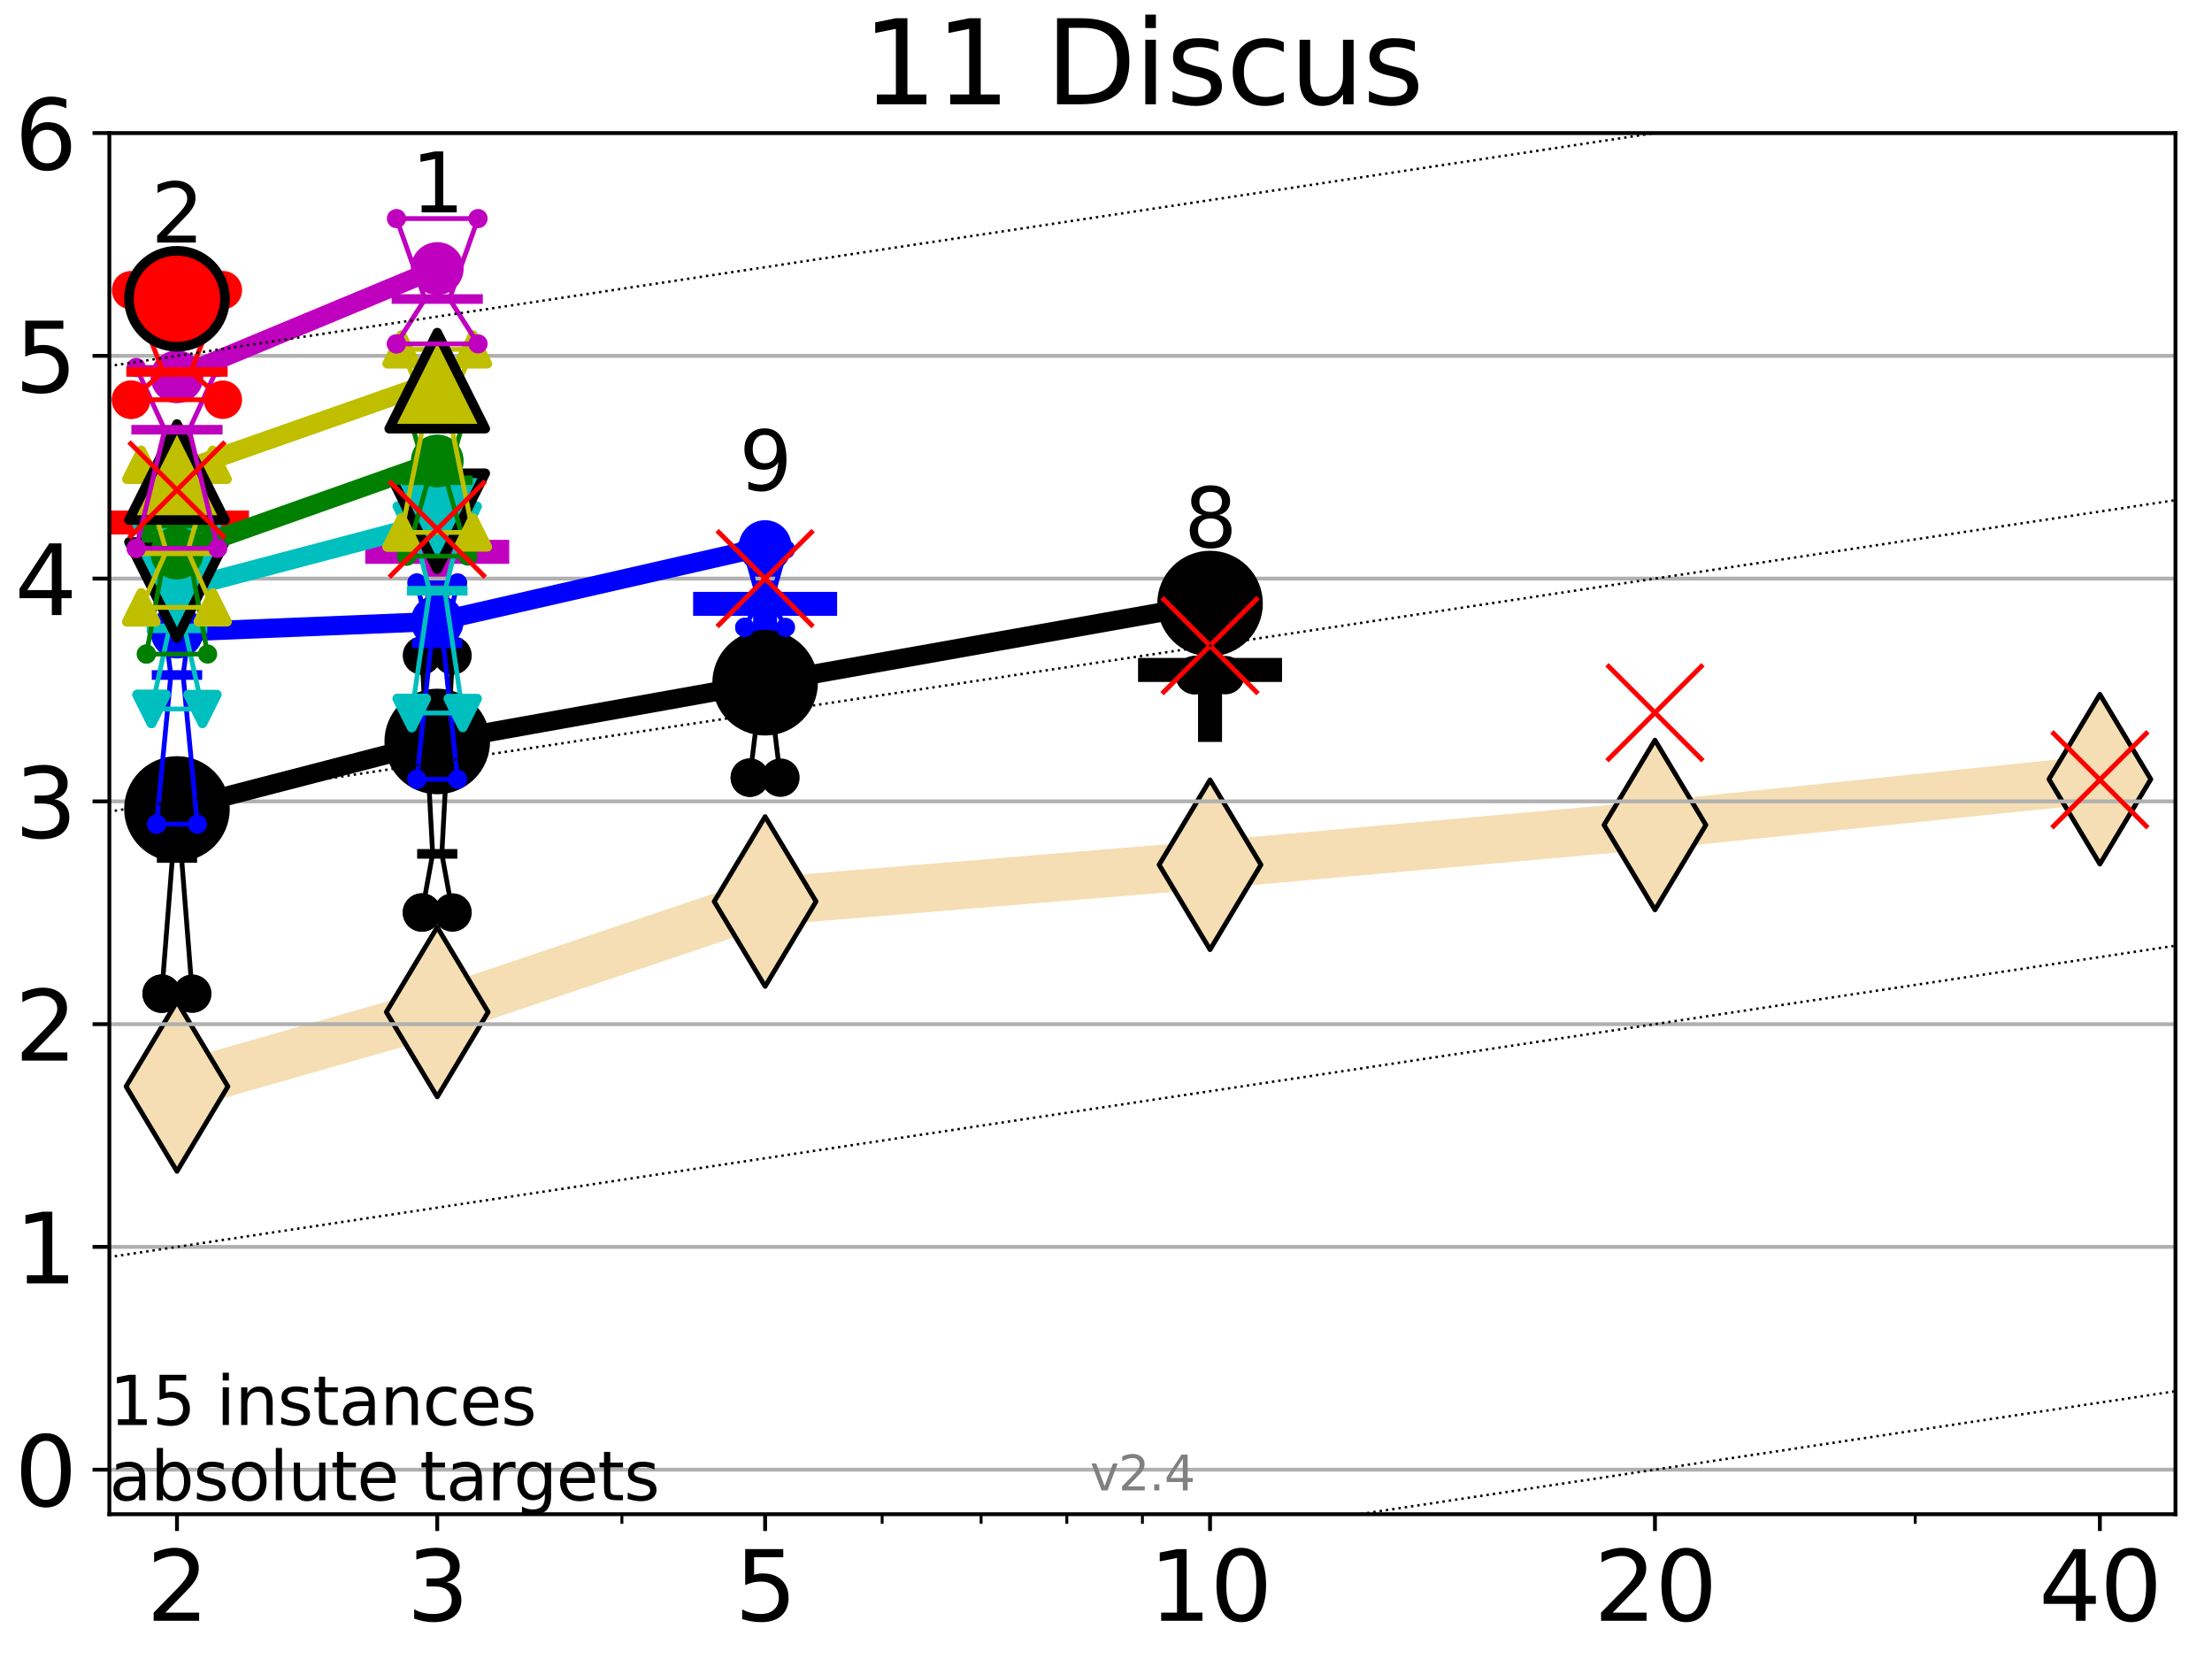 <?xml version="1.0" encoding="utf-8" standalone="no"?>
<!DOCTYPE svg PUBLIC "-//W3C//DTD SVG 1.1//EN"
  "http://www.w3.org/Graphics/SVG/1.1/DTD/svg11.dtd">
<svg height="345.6pt" version="1.1" viewBox="0 0 460.8 345.6" width="460.8pt" xmlns="http://www.w3.org/2000/svg" xmlns:xlink="http://www.w3.org/1999/xlink">
 <defs>
  <style type="text/css">*{stroke-linecap:butt;stroke-linejoin:round;}</style>
 </defs>
 <g id="figure_1">
  <g id="patch_1">
   <path d="M 0 345.6 
L 460.8 345.6 
L 460.8 0 
L 0 0 
z
" style="fill:#ffffff;"/>
  </g>
  <g id="axes_1">
   <g id="patch_2">
    <path d="M 22.78 315.44 
L 453.192 315.44 
L 453.192 27.72 
L 22.78 27.72 
z
" style="fill:#ffffff;"/>
   </g>
   <g id="line2d_1">
    <path clip-path="url(#pf32378814b)" d="M 36.868 226.332 
L 91.085 210.823 
L 159.39 187.8 
L 252.074 180.146 
L 344.758 171.862 
L 437.443 162.328 
" style="fill:none;stroke:#f5deb3;stroke-linecap:square;stroke-width:10;"/>
    <defs>
     <path d="M 0 17.678 
L 10.607 0 
L 0 -17.678 
L -10.607 0 
z
" id="mfaac4d85c9" style="stroke:#000000;stroke-linejoin:miter;"/>
    </defs>
    <g clip-path="url(#pf32378814b)">
     <use style="fill:#f5deb3;stroke:#000000;stroke-linejoin:miter;" x="36.868" xlink:href="#mfaac4d85c9" y="226.332"/>
     <use style="fill:#f5deb3;stroke:#000000;stroke-linejoin:miter;" x="91.085" xlink:href="#mfaac4d85c9" y="210.823"/>
     <use style="fill:#f5deb3;stroke:#000000;stroke-linejoin:miter;" x="159.39" xlink:href="#mfaac4d85c9" y="187.8"/>
     <use style="fill:#f5deb3;stroke:#000000;stroke-linejoin:miter;" x="252.074" xlink:href="#mfaac4d85c9" y="180.146"/>
     <use style="fill:#f5deb3;stroke:#000000;stroke-linejoin:miter;" x="344.758" xlink:href="#mfaac4d85c9" y="171.862"/>
     <use style="fill:#f5deb3;stroke:#000000;stroke-linejoin:miter;" x="437.443" xlink:href="#mfaac4d85c9" y="162.328"/>
    </g>
   </g>
   <g id="line2d_2">
    <defs>
     <path d="M -15 0 
L 15 0 
M 0 15 
L 0 -15 
" id="m7aecf47768" style="stroke:#000000;stroke-width:5;"/>
    </defs>
    <g clip-path="url(#pf32378814b)">
     <use style="stroke:#000000;stroke-width:5;" x="252.074" xlink:href="#m7aecf47768" y="139.557"/>
    </g>
   </g>
   <g id="line2d_3">
    <defs>
     <path d="M -15 0 
L 15 0 
M 0 15 
L 0 -15 
" id="mc9e939faef" style="stroke:#bf00bf;stroke-width:5;"/>
    </defs>
    <g clip-path="url(#pf32378814b)">
     <use style="fill:#bf00bf;stroke:#bf00bf;stroke-width:5;" x="91.085" xlink:href="#mc9e939faef" y="114.958"/>
    </g>
   </g>
   <g id="line2d_4">
    <defs>
     <path d="M -15 0 
L 15 0 
M 0 15 
L 0 -15 
" id="m144f1696ce" style="stroke:#0000ff;stroke-width:5;"/>
    </defs>
    <g clip-path="url(#pf32378814b)">
     <use style="fill:#0000ff;stroke:#0000ff;stroke-width:5;" x="159.39" xlink:href="#m144f1696ce" y="125.793"/>
    </g>
   </g>
   <g id="line2d_5">
    <defs>
     <path d="M -15 0 
L 15 0 
M 0 15 
L 0 -15 
" id="md8c8ea46ef" style="stroke:#ff0000;stroke-width:5;"/>
    </defs>
    <g clip-path="url(#pf32378814b)">
     <use style="fill:#ff0000;stroke:#ff0000;stroke-width:5;" x="36.868" xlink:href="#md8c8ea46ef" y="108.856"/>
    </g>
   </g>
   <g id="matplotlib.axis_1">
    <g id="xtick_1">
     <g id="line2d_6">
      <defs>
       <path d="M 0 0 
L 0 3.5 
" id="mcc717ed5ca" style="stroke:#000000;stroke-width:0.8;"/>
      </defs>
      <g>
       <use style="stroke:#000000;stroke-width:0.8;" x="36.868" xlink:href="#mcc717ed5ca" y="315.44"/>
      </g>
     </g>
     <g id="text_1">
      <!-- 2 -->
      <g transform="translate(30.506 337.637)scale(0.2 -0.2)">
       <defs>
        <path d="M 1228 531 
L 3431 531 
L 3431 0 
L 469 0 
L 469 531 
Q 828 903 1448 1529 
Q 2069 2156 2228 2338 
Q 2531 2678 2651 2914 
Q 2772 3150 2772 3378 
Q 2772 3750 2511 3984 
Q 2250 4219 1831 4219 
Q 1534 4219 1204 4116 
Q 875 4013 500 3803 
L 500 4441 
Q 881 4594 1212 4672 
Q 1544 4750 1819 4750 
Q 2544 4750 2975 4387 
Q 3406 4025 3406 3419 
Q 3406 3131 3298 2873 
Q 3191 2616 2906 2266 
Q 2828 2175 2409 1742 
Q 1991 1309 1228 531 
z
" id="DejaVuSans-32" transform="scale(0.016)"/>
       </defs>
       <use xlink:href="#DejaVuSans-32"/>
      </g>
     </g>
    </g>
    <g id="xtick_2">
     <g id="line2d_7">
      <g>
       <use style="stroke:#000000;stroke-width:0.8;" x="91.085" xlink:href="#mcc717ed5ca" y="315.44"/>
      </g>
     </g>
     <g id="text_2">
      <!-- 3 -->
      <g transform="translate(84.723 337.637)scale(0.2 -0.2)">
       <defs>
        <path d="M 2597 2516 
Q 3050 2419 3304 2112 
Q 3559 1806 3559 1356 
Q 3559 666 3084 287 
Q 2609 -91 1734 -91 
Q 1441 -91 1130 -33 
Q 819 25 488 141 
L 488 750 
Q 750 597 1062 519 
Q 1375 441 1716 441 
Q 2309 441 2620 675 
Q 2931 909 2931 1356 
Q 2931 1769 2642 2001 
Q 2353 2234 1838 2234 
L 1294 2234 
L 1294 2753 
L 1863 2753 
Q 2328 2753 2575 2939 
Q 2822 3125 2822 3475 
Q 2822 3834 2567 4026 
Q 2313 4219 1838 4219 
Q 1578 4219 1281 4162 
Q 984 4106 628 3988 
L 628 4550 
Q 988 4650 1302 4700 
Q 1616 4750 1894 4750 
Q 2613 4750 3031 4423 
Q 3450 4097 3450 3541 
Q 3450 3153 3228 2886 
Q 3006 2619 2597 2516 
z
" id="DejaVuSans-33" transform="scale(0.016)"/>
       </defs>
       <use xlink:href="#DejaVuSans-33"/>
      </g>
     </g>
    </g>
    <g id="xtick_3">
     <g id="line2d_8">
      <g>
       <use style="stroke:#000000;stroke-width:0.8;" x="159.39" xlink:href="#mcc717ed5ca" y="315.44"/>
      </g>
     </g>
     <g id="text_3">
      <!-- 5 -->
      <g transform="translate(153.028 337.637)scale(0.2 -0.2)">
       <defs>
        <path d="M 691 4666 
L 3169 4666 
L 3169 4134 
L 1269 4134 
L 1269 2991 
Q 1406 3038 1543 3061 
Q 1681 3084 1819 3084 
Q 2600 3084 3056 2656 
Q 3513 2228 3513 1497 
Q 3513 744 3044 326 
Q 2575 -91 1722 -91 
Q 1428 -91 1123 -41 
Q 819 9 494 109 
L 494 744 
Q 775 591 1075 516 
Q 1375 441 1709 441 
Q 2250 441 2565 725 
Q 2881 1009 2881 1497 
Q 2881 1984 2565 2268 
Q 2250 2553 1709 2553 
Q 1456 2553 1204 2497 
Q 953 2441 691 2322 
L 691 4666 
z
" id="DejaVuSans-35" transform="scale(0.016)"/>
       </defs>
       <use xlink:href="#DejaVuSans-35"/>
      </g>
     </g>
    </g>
    <g id="xtick_4">
     <g id="line2d_9">
      <g>
       <use style="stroke:#000000;stroke-width:0.8;" x="252.074" xlink:href="#mcc717ed5ca" y="315.44"/>
      </g>
     </g>
     <g id="text_4">
      <!-- 10 -->
      <g transform="translate(239.349 337.637)scale(0.2 -0.2)">
       <defs>
        <path d="M 794 531 
L 1825 531 
L 1825 4091 
L 703 3866 
L 703 4441 
L 1819 4666 
L 2450 4666 
L 2450 531 
L 3481 531 
L 3481 0 
L 794 0 
L 794 531 
z
" id="DejaVuSans-31" transform="scale(0.016)"/>
        <path d="M 2034 4250 
Q 1547 4250 1301 3770 
Q 1056 3291 1056 2328 
Q 1056 1369 1301 889 
Q 1547 409 2034 409 
Q 2525 409 2770 889 
Q 3016 1369 3016 2328 
Q 3016 3291 2770 3770 
Q 2525 4250 2034 4250 
z
M 2034 4750 
Q 2819 4750 3233 4129 
Q 3647 3509 3647 2328 
Q 3647 1150 3233 529 
Q 2819 -91 2034 -91 
Q 1250 -91 836 529 
Q 422 1150 422 2328 
Q 422 3509 836 4129 
Q 1250 4750 2034 4750 
z
" id="DejaVuSans-30" transform="scale(0.016)"/>
       </defs>
       <use xlink:href="#DejaVuSans-31"/>
       <use x="63.623" xlink:href="#DejaVuSans-30"/>
      </g>
     </g>
    </g>
    <g id="xtick_5">
     <g id="line2d_10">
      <g>
       <use style="stroke:#000000;stroke-width:0.8;" x="344.758" xlink:href="#mcc717ed5ca" y="315.44"/>
      </g>
     </g>
     <g id="text_5">
      <!-- 20 -->
      <g transform="translate(332.033 337.637)scale(0.2 -0.2)">
       <use xlink:href="#DejaVuSans-32"/>
       <use x="63.623" xlink:href="#DejaVuSans-30"/>
      </g>
     </g>
    </g>
    <g id="xtick_6">
     <g id="line2d_11">
      <g>
       <use style="stroke:#000000;stroke-width:0.8;" x="437.443" xlink:href="#mcc717ed5ca" y="315.44"/>
      </g>
     </g>
     <g id="text_6">
      <!-- 40 -->
      <g transform="translate(424.718 337.637)scale(0.2 -0.2)">
       <defs>
        <path d="M 2419 4116 
L 825 1625 
L 2419 1625 
L 2419 4116 
z
M 2253 4666 
L 3047 4666 
L 3047 1625 
L 3713 1625 
L 3713 1100 
L 3047 1100 
L 3047 0 
L 2419 0 
L 2419 1100 
L 313 1100 
L 313 1709 
L 2253 4666 
z
" id="DejaVuSans-34" transform="scale(0.016)"/>
       </defs>
       <use xlink:href="#DejaVuSans-34"/>
       <use x="63.623" xlink:href="#DejaVuSans-30"/>
      </g>
     </g>
    </g>
    <g id="xtick_7">
     <g id="line2d_12">
      <defs>
       <path d="M 0 0 
L 0 2 
" id="m5984669824" style="stroke:#000000;stroke-width:0.6;"/>
      </defs>
      <g>
       <use style="stroke:#000000;stroke-width:0.6;" x="129.552" xlink:href="#m5984669824" y="315.44"/>
      </g>
     </g>
    </g>
    <g id="xtick_8">
     <g id="line2d_13">
      <g>
       <use style="stroke:#000000;stroke-width:0.6;" x="183.769" xlink:href="#m5984669824" y="315.44"/>
      </g>
     </g>
    </g>
    <g id="xtick_9">
     <g id="line2d_14">
      <g>
       <use style="stroke:#000000;stroke-width:0.6;" x="204.381" xlink:href="#m5984669824" y="315.44"/>
      </g>
     </g>
    </g>
    <g id="xtick_10">
     <g id="line2d_15">
      <g>
       <use style="stroke:#000000;stroke-width:0.6;" x="222.237" xlink:href="#m5984669824" y="315.44"/>
      </g>
     </g>
    </g>
    <g id="xtick_11">
     <g id="line2d_16">
      <g>
       <use style="stroke:#000000;stroke-width:0.6;" x="237.986" xlink:href="#m5984669824" y="315.44"/>
      </g>
     </g>
    </g>
    <g id="xtick_12">
     <g id="line2d_17">
      <g>
       <use style="stroke:#000000;stroke-width:0.6;" x="398.975" xlink:href="#m5984669824" y="315.44"/>
      </g>
     </g>
    </g>
   </g>
   <g id="matplotlib.axis_2">
    <g id="ytick_1">
     <g id="line2d_18">
      <path clip-path="url(#pf32378814b)" d="M 22.78 306.159 
L 453.192 306.159 
" style="fill:none;stroke:#b0b0b0;stroke-linecap:square;stroke-width:0.8;"/>
     </g>
     <g id="line2d_19">
      <defs>
       <path d="M 0 0 
L -3.5 0 
" id="m382399ae18" style="stroke:#000000;stroke-width:0.8;"/>
      </defs>
      <g>
       <use style="stroke:#000000;stroke-width:0.8;" x="22.78" xlink:href="#m382399ae18" y="306.159"/>
      </g>
     </g>
     <g id="text_7">
      <!-- 0 -->
      <g transform="translate(3.055 313.757)scale(0.2 -0.2)">
       <use xlink:href="#DejaVuSans-30"/>
      </g>
     </g>
    </g>
    <g id="ytick_2">
     <g id="line2d_20">
      <path clip-path="url(#pf32378814b)" d="M 22.78 259.752 
L 453.192 259.752 
" style="fill:none;stroke:#b0b0b0;stroke-linecap:square;stroke-width:0.8;"/>
     </g>
     <g id="line2d_21">
      <g>
       <use style="stroke:#000000;stroke-width:0.8;" x="22.78" xlink:href="#m382399ae18" y="259.752"/>
      </g>
     </g>
     <g id="text_8">
      <!-- 1 -->
      <g transform="translate(3.055 267.351)scale(0.2 -0.2)">
       <use xlink:href="#DejaVuSans-31"/>
      </g>
     </g>
    </g>
    <g id="ytick_3">
     <g id="line2d_22">
      <path clip-path="url(#pf32378814b)" d="M 22.78 213.346 
L 453.192 213.346 
" style="fill:none;stroke:#b0b0b0;stroke-linecap:square;stroke-width:0.8;"/>
     </g>
     <g id="line2d_23">
      <g>
       <use style="stroke:#000000;stroke-width:0.8;" x="22.78" xlink:href="#m382399ae18" y="213.346"/>
      </g>
     </g>
     <g id="text_9">
      <!-- 2 -->
      <g transform="translate(3.055 220.944)scale(0.2 -0.2)">
       <use xlink:href="#DejaVuSans-32"/>
      </g>
     </g>
    </g>
    <g id="ytick_4">
     <g id="line2d_24">
      <path clip-path="url(#pf32378814b)" d="M 22.78 166.939 
L 453.192 166.939 
" style="fill:none;stroke:#b0b0b0;stroke-linecap:square;stroke-width:0.8;"/>
     </g>
     <g id="line2d_25">
      <g>
       <use style="stroke:#000000;stroke-width:0.8;" x="22.78" xlink:href="#m382399ae18" y="166.939"/>
      </g>
     </g>
     <g id="text_10">
      <!-- 3 -->
      <g transform="translate(3.055 174.538)scale(0.2 -0.2)">
       <use xlink:href="#DejaVuSans-33"/>
      </g>
     </g>
    </g>
    <g id="ytick_5">
     <g id="line2d_26">
      <path clip-path="url(#pf32378814b)" d="M 22.78 120.533 
L 453.192 120.533 
" style="fill:none;stroke:#b0b0b0;stroke-linecap:square;stroke-width:0.8;"/>
     </g>
     <g id="line2d_27">
      <g>
       <use style="stroke:#000000;stroke-width:0.8;" x="22.78" xlink:href="#m382399ae18" y="120.533"/>
      </g>
     </g>
     <g id="text_11">
      <!-- 4 -->
      <g transform="translate(3.055 128.131)scale(0.2 -0.2)">
       <use xlink:href="#DejaVuSans-34"/>
      </g>
     </g>
    </g>
    <g id="ytick_6">
     <g id="line2d_28">
      <path clip-path="url(#pf32378814b)" d="M 22.78 74.126 
L 453.192 74.126 
" style="fill:none;stroke:#b0b0b0;stroke-linecap:square;stroke-width:0.8;"/>
     </g>
     <g id="line2d_29">
      <g>
       <use style="stroke:#000000;stroke-width:0.8;" x="22.78" xlink:href="#m382399ae18" y="74.126"/>
      </g>
     </g>
     <g id="text_12">
      <!-- 5 -->
      <g transform="translate(3.055 81.725)scale(0.2 -0.2)">
       <use xlink:href="#DejaVuSans-35"/>
      </g>
     </g>
    </g>
    <g id="ytick_7">
     <g id="line2d_30">
      <path clip-path="url(#pf32378814b)" d="M 22.78 27.72 
L 453.192 27.72 
" style="fill:none;stroke:#b0b0b0;stroke-linecap:square;stroke-width:0.8;"/>
     </g>
     <g id="line2d_31">
      <g>
       <use style="stroke:#000000;stroke-width:0.8;" x="22.78" xlink:href="#m382399ae18" y="27.72"/>
      </g>
     </g>
     <g id="text_13">
      <!-- 6 -->
      <g transform="translate(3.055 35.318)scale(0.2 -0.2)">
       <defs>
        <path d="M 2113 2584 
Q 1688 2584 1439 2293 
Q 1191 2003 1191 1497 
Q 1191 994 1439 701 
Q 1688 409 2113 409 
Q 2538 409 2786 701 
Q 3034 994 3034 1497 
Q 3034 2003 2786 2293 
Q 2538 2584 2113 2584 
z
M 3366 4563 
L 3366 3988 
Q 3128 4100 2886 4159 
Q 2644 4219 2406 4219 
Q 1781 4219 1451 3797 
Q 1122 3375 1075 2522 
Q 1259 2794 1537 2939 
Q 1816 3084 2150 3084 
Q 2853 3084 3261 2657 
Q 3669 2231 3669 1497 
Q 3669 778 3244 343 
Q 2819 -91 2113 -91 
Q 1303 -91 875 529 
Q 447 1150 447 2328 
Q 447 3434 972 4092 
Q 1497 4750 2381 4750 
Q 2619 4750 2861 4703 
Q 3103 4656 3366 4563 
z
" id="DejaVuSans-36" transform="scale(0.016)"/>
       </defs>
       <use xlink:href="#DejaVuSans-36"/>
      </g>
     </g>
    </g>
   </g>
   <g id="line2d_32">
    <path clip-path="url(#pf32378814b)" d="M 33.682 207.001 
L 35.912 178.742 
L 33.682 171.236 
L 40.054 171.236 
L 37.824 178.742 
L 40.054 207.001 
L 33.682 207.001 
" style="fill:none;stroke:#000000;stroke-linecap:square;"/>
   </g>
   <g id="line2d_33">
    <path clip-path="url(#pf32378814b)" d="M 33.682 207.001 
L 40.054 207.001 
L 40.054 171.236 
L 33.682 171.236 
L 33.682 207.001 
" style="fill:none;"/>
    <defs>
     <path d="M 0 3 
C 0.796 3 1.559 2.684 2.121 2.121 
C 2.684 1.559 3 0.796 3 0 
C 3 -0.796 2.684 -1.559 2.121 -2.121 
C 1.559 -2.684 0.796 -3 0 -3 
C -0.796 -3 -1.559 -2.684 -2.121 -2.121 
C -2.684 -1.559 -3 -0.796 -3 0 
C -3 0.796 -2.684 1.559 -2.121 2.121 
C -1.559 2.684 -0.796 3 0 3 
z
" id="m87c663ff3e" style="stroke:#000000;stroke-width:2;"/>
    </defs>
    <g clip-path="url(#pf32378814b)">
     <use style="stroke:#000000;stroke-width:2;" x="33.682" xlink:href="#m87c663ff3e" y="207.001"/>
     <use style="stroke:#000000;stroke-width:2;" x="40.054" xlink:href="#m87c663ff3e" y="207.001"/>
     <use style="stroke:#000000;stroke-width:2;" x="40.054" xlink:href="#m87c663ff3e" y="171.236"/>
     <use style="stroke:#000000;stroke-width:2;" x="33.682" xlink:href="#m87c663ff3e" y="171.236"/>
     <use style="stroke:#000000;stroke-width:2;" x="33.682" xlink:href="#m87c663ff3e" y="207.001"/>
    </g>
   </g>
   <g id="line2d_34">
    <path clip-path="url(#pf32378814b)" d="M 33.682 178.742 
L 40.054 178.742 
" style="fill:none;stroke:#000000;stroke-linecap:square;stroke-width:2;"/>
   </g>
   <g id="line2d_35">
    <path clip-path="url(#pf32378814b)" d="M 87.899 190.093 
L 90.129 177.877 
L 87.899 136.558 
L 94.271 136.558 
L 92.041 177.877 
L 94.271 190.093 
L 87.899 190.093 
" style="fill:none;stroke:#000000;stroke-linecap:square;"/>
   </g>
   <g id="line2d_36">
    <path clip-path="url(#pf32378814b)" d="M 87.899 190.093 
L 94.271 190.093 
L 94.271 136.558 
L 87.899 136.558 
L 87.899 190.093 
" style="fill:none;"/>
    <g clip-path="url(#pf32378814b)">
     <use style="stroke:#000000;stroke-width:2;" x="87.899" xlink:href="#m87c663ff3e" y="190.093"/>
     <use style="stroke:#000000;stroke-width:2;" x="94.271" xlink:href="#m87c663ff3e" y="190.093"/>
     <use style="stroke:#000000;stroke-width:2;" x="94.271" xlink:href="#m87c663ff3e" y="136.558"/>
     <use style="stroke:#000000;stroke-width:2;" x="87.899" xlink:href="#m87c663ff3e" y="136.558"/>
     <use style="stroke:#000000;stroke-width:2;" x="87.899" xlink:href="#m87c663ff3e" y="190.093"/>
    </g>
   </g>
   <g id="line2d_37">
    <path clip-path="url(#pf32378814b)" d="M 87.899 177.877 
L 94.271 177.877 
" style="fill:none;stroke:#000000;stroke-linecap:square;stroke-width:2;"/>
   </g>
   <g id="line2d_38">
    <path clip-path="url(#pf32378814b)" d="M 156.204 162.002 
L 158.434 143.77 
L 156.204 139.832 
L 162.576 139.832 
L 160.346 143.77 
L 162.576 162.002 
L 156.204 162.002 
" style="fill:none;stroke:#000000;stroke-linecap:square;"/>
   </g>
   <g id="line2d_39">
    <path clip-path="url(#pf32378814b)" d="M 156.204 162.002 
L 162.576 162.002 
L 162.576 139.832 
L 156.204 139.832 
L 156.204 162.002 
" style="fill:none;"/>
    <g clip-path="url(#pf32378814b)">
     <use style="stroke:#000000;stroke-width:2;" x="156.204" xlink:href="#m87c663ff3e" y="162.002"/>
     <use style="stroke:#000000;stroke-width:2;" x="162.576" xlink:href="#m87c663ff3e" y="162.002"/>
     <use style="stroke:#000000;stroke-width:2;" x="162.576" xlink:href="#m87c663ff3e" y="139.832"/>
     <use style="stroke:#000000;stroke-width:2;" x="156.204" xlink:href="#m87c663ff3e" y="139.832"/>
     <use style="stroke:#000000;stroke-width:2;" x="156.204" xlink:href="#m87c663ff3e" y="162.002"/>
    </g>
   </g>
   <g id="line2d_40">
    <path clip-path="url(#pf32378814b)" d="M 156.204 143.77 
L 162.576 143.77 
" style="fill:none;stroke:#000000;stroke-linecap:square;stroke-width:2;"/>
   </g>
   <g id="line2d_41">
    <path clip-path="url(#pf32378814b)" d="M 248.888 140.643 
L 251.118 133.776 
L 248.888 121.349 
L 255.26 121.349 
L 253.03 133.776 
L 255.26 140.643 
L 248.888 140.643 
" style="fill:none;stroke:#000000;stroke-linecap:square;"/>
   </g>
   <g id="line2d_42">
    <path clip-path="url(#pf32378814b)" d="M 248.888 140.643 
L 255.26 140.643 
L 255.26 121.349 
L 248.888 121.349 
L 248.888 140.643 
" style="fill:none;"/>
    <g clip-path="url(#pf32378814b)">
     <use style="stroke:#000000;stroke-width:2;" x="248.888" xlink:href="#m87c663ff3e" y="140.643"/>
     <use style="stroke:#000000;stroke-width:2;" x="255.26" xlink:href="#m87c663ff3e" y="140.643"/>
     <use style="stroke:#000000;stroke-width:2;" x="255.26" xlink:href="#m87c663ff3e" y="121.349"/>
     <use style="stroke:#000000;stroke-width:2;" x="248.888" xlink:href="#m87c663ff3e" y="121.349"/>
     <use style="stroke:#000000;stroke-width:2;" x="248.888" xlink:href="#m87c663ff3e" y="140.643"/>
    </g>
   </g>
   <g id="line2d_43">
    <path clip-path="url(#pf32378814b)" d="M 248.888 133.776 
L 255.26 133.776 
" style="fill:none;stroke:#000000;stroke-linecap:square;stroke-width:2;"/>
   </g>
   <g id="line2d_44">
    <path clip-path="url(#pf32378814b)" d="M 36.868 168.519 
L 91.085 154.462 
" style="fill:none;stroke:#000000;stroke-linecap:square;stroke-width:4;"/>
   </g>
   <g id="line2d_45">
    <path clip-path="url(#pf32378814b)" d="M 91.085 154.462 
L 159.39 142.225 
" style="fill:none;stroke:#000000;stroke-linecap:square;stroke-width:4;"/>
   </g>
   <g id="line2d_46">
    <path clip-path="url(#pf32378814b)" d="M 159.39 142.225 
L 252.074 125.73 
" style="fill:none;stroke:#000000;stroke-linecap:square;stroke-width:4;"/>
   </g>
   <g id="line2d_47">
    <path clip-path="url(#pf32378814b)" d="M 36.868 168.519 
L 91.085 154.462 
L 159.39 142.225 
L 252.074 125.73 
" style="fill:none;"/>
    <defs>
     <path d="M 0 10 
C 2.652 10 5.196 8.946 7.071 7.071 
C 8.946 5.196 10 2.652 10 0 
C 10 -2.652 8.946 -5.196 7.071 -7.071 
C 5.196 -8.946 2.652 -10 0 -10 
C -2.652 -10 -5.196 -8.946 -7.071 -7.071 
C -8.946 -5.196 -10 -2.652 -10 0 
C -10 2.652 -8.946 5.196 -7.071 7.071 
C -5.196 8.946 -2.652 10 0 10 
z
" id="me2a3559f75" style="stroke:#000000;stroke-width:2;"/>
    </defs>
    <g clip-path="url(#pf32378814b)">
     <use style="stroke:#000000;stroke-width:2;" x="36.868" xlink:href="#me2a3559f75" y="168.519"/>
     <use style="stroke:#000000;stroke-width:2;" x="91.085" xlink:href="#me2a3559f75" y="154.462"/>
     <use style="stroke:#000000;stroke-width:2;" x="159.39" xlink:href="#me2a3559f75" y="142.225"/>
     <use style="stroke:#000000;stroke-width:2;" x="252.074" xlink:href="#me2a3559f75" y="125.73"/>
    </g>
   </g>
   <g id="line2d_48">
    <path clip-path="url(#pf32378814b)" d="M 32.62 171.69 
L 35.594 140.62 
L 32.62 118.328 
L 41.116 118.328 
L 38.143 140.62 
L 41.116 171.69 
L 32.62 171.69 
" style="fill:none;stroke:#0000ff;stroke-linecap:square;"/>
   </g>
   <g id="line2d_49">
    <path clip-path="url(#pf32378814b)" d="M 32.62 171.69 
L 41.116 171.69 
L 41.116 118.328 
L 32.62 118.328 
L 32.62 171.69 
" style="fill:none;"/>
    <defs>
     <path d="M 0 1.5 
C 0.398 1.5 0.779 1.342 1.061 1.061 
C 1.342 0.779 1.5 0.398 1.5 0 
C 1.5 -0.398 1.342 -0.779 1.061 -1.061 
C 0.779 -1.342 0.398 -1.5 0 -1.5 
C -0.398 -1.5 -0.779 -1.342 -1.061 -1.061 
C -1.342 -0.779 -1.5 -0.398 -1.5 0 
C -1.5 0.398 -1.342 0.779 -1.061 1.061 
C -0.779 1.342 -0.398 1.5 0 1.5 
z
" id="m391504a009" style="stroke:#0000ff;"/>
    </defs>
    <g clip-path="url(#pf32378814b)">
     <use style="fill:#0000ff;stroke:#0000ff;" x="32.62" xlink:href="#m391504a009" y="171.69"/>
     <use style="fill:#0000ff;stroke:#0000ff;" x="41.116" xlink:href="#m391504a009" y="171.69"/>
     <use style="fill:#0000ff;stroke:#0000ff;" x="41.116" xlink:href="#m391504a009" y="118.328"/>
     <use style="fill:#0000ff;stroke:#0000ff;" x="32.62" xlink:href="#m391504a009" y="118.328"/>
     <use style="fill:#0000ff;stroke:#0000ff;" x="32.62" xlink:href="#m391504a009" y="171.69"/>
    </g>
   </g>
   <g id="line2d_50">
    <path clip-path="url(#pf32378814b)" d="M 32.62 140.62 
L 41.116 140.62 
" style="fill:none;stroke:#0000ff;stroke-linecap:square;stroke-width:2;"/>
   </g>
   <g id="line2d_51">
    <path clip-path="url(#pf32378814b)" d="M 86.837 162.356 
L 89.811 134.005 
L 86.837 121.424 
L 95.333 121.424 
L 92.359 134.005 
L 95.333 162.356 
L 86.837 162.356 
" style="fill:none;stroke:#0000ff;stroke-linecap:square;"/>
   </g>
   <g id="line2d_52">
    <path clip-path="url(#pf32378814b)" d="M 86.837 162.356 
L 95.333 162.356 
L 95.333 121.424 
L 86.837 121.424 
L 86.837 162.356 
" style="fill:none;"/>
    <g clip-path="url(#pf32378814b)">
     <use style="fill:#0000ff;stroke:#0000ff;" x="86.837" xlink:href="#m391504a009" y="162.356"/>
     <use style="fill:#0000ff;stroke:#0000ff;" x="95.333" xlink:href="#m391504a009" y="162.356"/>
     <use style="fill:#0000ff;stroke:#0000ff;" x="95.333" xlink:href="#m391504a009" y="121.424"/>
     <use style="fill:#0000ff;stroke:#0000ff;" x="86.837" xlink:href="#m391504a009" y="121.424"/>
     <use style="fill:#0000ff;stroke:#0000ff;" x="86.837" xlink:href="#m391504a009" y="162.356"/>
    </g>
   </g>
   <g id="line2d_53">
    <path clip-path="url(#pf32378814b)" d="M 86.837 134.005 
L 95.333 134.005 
" style="fill:none;stroke:#0000ff;stroke-linecap:square;stroke-width:2;"/>
   </g>
   <g id="line2d_54">
    <path clip-path="url(#pf32378814b)" d="M 155.142 130.696 
L 158.116 125.106 
L 155.142 114.437 
L 163.638 114.437 
L 160.665 125.106 
L 163.638 130.696 
L 155.142 130.696 
" style="fill:none;stroke:#0000ff;stroke-linecap:square;"/>
   </g>
   <g id="line2d_55">
    <path clip-path="url(#pf32378814b)" d="M 155.142 130.696 
L 163.638 130.696 
L 163.638 114.437 
L 155.142 114.437 
L 155.142 130.696 
" style="fill:none;"/>
    <g clip-path="url(#pf32378814b)">
     <use style="fill:#0000ff;stroke:#0000ff;" x="155.142" xlink:href="#m391504a009" y="130.696"/>
     <use style="fill:#0000ff;stroke:#0000ff;" x="163.638" xlink:href="#m391504a009" y="130.696"/>
     <use style="fill:#0000ff;stroke:#0000ff;" x="163.638" xlink:href="#m391504a009" y="114.437"/>
     <use style="fill:#0000ff;stroke:#0000ff;" x="155.142" xlink:href="#m391504a009" y="114.437"/>
     <use style="fill:#0000ff;stroke:#0000ff;" x="155.142" xlink:href="#m391504a009" y="130.696"/>
    </g>
   </g>
   <g id="line2d_56">
    <path clip-path="url(#pf32378814b)" d="M 155.142 125.106 
L 163.638 125.106 
" style="fill:none;stroke:#0000ff;stroke-linecap:square;stroke-width:2;"/>
   </g>
   <g id="line2d_57">
    <path clip-path="url(#pf32378814b)" d="M 36.868 131.669 
L 91.085 129.456 
" style="fill:none;stroke:#0000ff;stroke-linecap:square;stroke-width:4;"/>
   </g>
   <g id="line2d_58">
    <path clip-path="url(#pf32378814b)" d="M 91.085 129.456 
L 159.39 113.862 
" style="fill:none;stroke:#0000ff;stroke-linecap:square;stroke-width:4;"/>
   </g>
   <g id="line2d_59">
    <path clip-path="url(#pf32378814b)" d="M 36.868 131.669 
L 91.085 129.456 
L 159.39 113.862 
" style="fill:none;"/>
    <defs>
     <path d="M 0 5 
C 1.326 5 2.598 4.473 3.536 3.536 
C 4.473 2.598 5 1.326 5 0 
C 5 -1.326 4.473 -2.598 3.536 -3.536 
C 2.598 -4.473 1.326 -5 0 -5 
C -1.326 -5 -2.598 -4.473 -3.536 -3.536 
C -4.473 -2.598 -5 -1.326 -5 0 
C -5 1.326 -4.473 2.598 -3.536 3.536 
C -2.598 4.473 -1.326 5 0 5 
z
" id="m4c9058394a" style="stroke:#0000ff;"/>
    </defs>
    <g clip-path="url(#pf32378814b)">
     <use style="fill:#0000ff;stroke:#0000ff;" x="36.868" xlink:href="#m4c9058394a" y="131.669"/>
     <use style="fill:#0000ff;stroke:#0000ff;" x="91.085" xlink:href="#m4c9058394a" y="129.456"/>
     <use style="fill:#0000ff;stroke:#0000ff;" x="159.39" xlink:href="#m4c9058394a" y="113.862"/>
    </g>
   </g>
   <g id="line2d_60">
    <path clip-path="url(#pf32378814b)" d="M 31.558 147.697 
L 35.275 130.891 
L 31.558 112.251 
L 42.178 112.251 
L 38.461 130.891 
L 42.178 147.697 
L 31.558 147.697 
" style="fill:none;stroke:#00bfbf;stroke-linecap:square;"/>
   </g>
   <g id="line2d_61">
    <path clip-path="url(#pf32378814b)" d="M 31.558 147.697 
L 42.178 147.697 
L 42.178 112.251 
L 31.558 112.251 
L 31.558 147.697 
" style="fill:none;"/>
    <defs>
     <path d="M -0 3 
L 3 -3 
L -3 -3 
z
" id="maf1447e763" style="stroke:#00bfbf;stroke-linejoin:miter;stroke-width:2;"/>
    </defs>
    <g clip-path="url(#pf32378814b)">
     <use style="fill:#00bfbf;stroke:#00bfbf;stroke-linejoin:miter;stroke-width:2;" x="31.558" xlink:href="#maf1447e763" y="147.697"/>
     <use style="fill:#00bfbf;stroke:#00bfbf;stroke-linejoin:miter;stroke-width:2;" x="42.178" xlink:href="#maf1447e763" y="147.697"/>
     <use style="fill:#00bfbf;stroke:#00bfbf;stroke-linejoin:miter;stroke-width:2;" x="42.178" xlink:href="#maf1447e763" y="112.251"/>
     <use style="fill:#00bfbf;stroke:#00bfbf;stroke-linejoin:miter;stroke-width:2;" x="31.558" xlink:href="#maf1447e763" y="112.251"/>
     <use style="fill:#00bfbf;stroke:#00bfbf;stroke-linejoin:miter;stroke-width:2;" x="31.558" xlink:href="#maf1447e763" y="147.697"/>
    </g>
   </g>
   <g id="line2d_62">
    <path clip-path="url(#pf32378814b)" d="M 31.558 130.891 
L 42.178 130.891 
" style="fill:none;stroke:#00bfbf;stroke-linecap:square;stroke-width:2;"/>
   </g>
   <g id="line2d_63">
    <path clip-path="url(#pf32378814b)" d="M 85.775 148.529 
L 89.492 123.073 
L 85.775 108.476 
L 96.395 108.476 
L 92.678 123.073 
L 96.395 148.529 
L 85.775 148.529 
" style="fill:none;stroke:#00bfbf;stroke-linecap:square;"/>
   </g>
   <g id="line2d_64">
    <path clip-path="url(#pf32378814b)" d="M 85.775 148.529 
L 96.395 148.529 
L 96.395 108.476 
L 85.775 108.476 
L 85.775 148.529 
" style="fill:none;"/>
    <g clip-path="url(#pf32378814b)">
     <use style="fill:#00bfbf;stroke:#00bfbf;stroke-linejoin:miter;stroke-width:2;" x="85.775" xlink:href="#maf1447e763" y="148.529"/>
     <use style="fill:#00bfbf;stroke:#00bfbf;stroke-linejoin:miter;stroke-width:2;" x="96.395" xlink:href="#maf1447e763" y="148.529"/>
     <use style="fill:#00bfbf;stroke:#00bfbf;stroke-linejoin:miter;stroke-width:2;" x="96.395" xlink:href="#maf1447e763" y="108.476"/>
     <use style="fill:#00bfbf;stroke:#00bfbf;stroke-linejoin:miter;stroke-width:2;" x="85.775" xlink:href="#maf1447e763" y="108.476"/>
     <use style="fill:#00bfbf;stroke:#00bfbf;stroke-linejoin:miter;stroke-width:2;" x="85.775" xlink:href="#maf1447e763" y="148.529"/>
    </g>
   </g>
   <g id="line2d_65">
    <path clip-path="url(#pf32378814b)" d="M 85.775 123.073 
L 96.395 123.073 
" style="fill:none;stroke:#00bfbf;stroke-linecap:square;stroke-width:2;"/>
   </g>
   <g id="line2d_66">
    <path clip-path="url(#pf32378814b)" d="M 36.868 122.91 
L 91.085 108.597 
" style="fill:none;stroke:#00bfbf;stroke-linecap:square;stroke-width:4;"/>
   </g>
   <g id="line2d_67">
    <path clip-path="url(#pf32378814b)" d="M 36.868 122.91 
L 91.085 108.597 
" style="fill:none;"/>
    <defs>
     <path d="M -0 10 
L 10 -10 
L -10 -10 
z
" id="m0f5ad0d86e" style="stroke:#000000;stroke-linejoin:miter;stroke-width:2;"/>
    </defs>
    <g clip-path="url(#pf32378814b)">
     <use style="fill:#00bfbf;stroke:#000000;stroke-linejoin:miter;stroke-width:2;" x="36.868" xlink:href="#m0f5ad0d86e" y="122.91"/>
     <use style="fill:#00bfbf;stroke:#000000;stroke-linejoin:miter;stroke-width:2;" x="91.085" xlink:href="#m0f5ad0d86e" y="108.597"/>
    </g>
   </g>
   <g id="line2d_68">
    <path clip-path="url(#pf32378814b)" d="M 30.496 136.251 
L 34.957 112.056 
L 30.496 109.512 
L 43.24 109.512 
L 38.78 112.056 
L 43.24 136.251 
L 30.496 136.251 
" style="fill:none;stroke:#008000;stroke-linecap:square;"/>
   </g>
   <g id="line2d_69">
    <path clip-path="url(#pf32378814b)" d="M 30.496 136.251 
L 43.24 136.251 
L 43.24 109.512 
L 30.496 109.512 
L 30.496 136.251 
" style="fill:none;"/>
    <defs>
     <path d="M 0 1.5 
C 0.398 1.5 0.779 1.342 1.061 1.061 
C 1.342 0.779 1.5 0.398 1.5 0 
C 1.5 -0.398 1.342 -0.779 1.061 -1.061 
C 0.779 -1.342 0.398 -1.5 0 -1.5 
C -0.398 -1.5 -0.779 -1.342 -1.061 -1.061 
C -1.342 -0.779 -1.5 -0.398 -1.5 0 
C -1.5 0.398 -1.342 0.779 -1.061 1.061 
C -0.779 1.342 -0.398 1.5 0 1.5 
z
" id="m063568fdba" style="stroke:#008000;"/>
    </defs>
    <g clip-path="url(#pf32378814b)">
     <use style="fill:#008000;stroke:#008000;" x="30.496" xlink:href="#m063568fdba" y="136.251"/>
     <use style="fill:#008000;stroke:#008000;" x="43.24" xlink:href="#m063568fdba" y="136.251"/>
     <use style="fill:#008000;stroke:#008000;" x="43.24" xlink:href="#m063568fdba" y="109.512"/>
     <use style="fill:#008000;stroke:#008000;" x="30.496" xlink:href="#m063568fdba" y="109.512"/>
     <use style="fill:#008000;stroke:#008000;" x="30.496" xlink:href="#m063568fdba" y="136.251"/>
    </g>
   </g>
   <g id="line2d_70">
    <path clip-path="url(#pf32378814b)" d="M 30.496 112.056 
L 43.24 112.056 
" style="fill:none;stroke:#008000;stroke-linecap:square;stroke-width:2;"/>
   </g>
   <g id="line2d_71">
    <path clip-path="url(#pf32378814b)" d="M 84.713 115.853 
L 89.173 100.05 
L 84.713 84.653 
L 97.457 84.653 
L 92.997 100.05 
L 97.457 115.853 
L 84.713 115.853 
" style="fill:none;stroke:#008000;stroke-linecap:square;"/>
   </g>
   <g id="line2d_72">
    <path clip-path="url(#pf32378814b)" d="M 84.713 115.853 
L 97.457 115.853 
L 97.457 84.653 
L 84.713 84.653 
L 84.713 115.853 
" style="fill:none;"/>
    <g clip-path="url(#pf32378814b)">
     <use style="fill:#008000;stroke:#008000;" x="84.713" xlink:href="#m063568fdba" y="115.853"/>
     <use style="fill:#008000;stroke:#008000;" x="97.457" xlink:href="#m063568fdba" y="115.853"/>
     <use style="fill:#008000;stroke:#008000;" x="97.457" xlink:href="#m063568fdba" y="84.653"/>
     <use style="fill:#008000;stroke:#008000;" x="84.713" xlink:href="#m063568fdba" y="84.653"/>
     <use style="fill:#008000;stroke:#008000;" x="84.713" xlink:href="#m063568fdba" y="115.853"/>
    </g>
   </g>
   <g id="line2d_73">
    <path clip-path="url(#pf32378814b)" d="M 84.713 100.05 
L 97.457 100.05 
" style="fill:none;stroke:#008000;stroke-linecap:square;stroke-width:2;"/>
   </g>
   <g id="line2d_74">
    <path clip-path="url(#pf32378814b)" d="M 36.868 115.22 
L 91.085 96.027 
" style="fill:none;stroke:#008000;stroke-linecap:square;stroke-width:4;"/>
   </g>
   <g id="line2d_75">
    <path clip-path="url(#pf32378814b)" d="M 36.868 115.22 
L 91.085 96.027 
" style="fill:none;"/>
    <defs>
     <path d="M 0 5 
C 1.326 5 2.598 4.473 3.536 3.536 
C 4.473 2.598 5 1.326 5 0 
C 5 -1.326 4.473 -2.598 3.536 -3.536 
C 2.598 -4.473 1.326 -5 0 -5 
C -1.326 -5 -2.598 -4.473 -3.536 -3.536 
C -4.473 -2.598 -5 -1.326 -5 0 
C -5 1.326 -4.473 2.598 -3.536 3.536 
C -2.598 4.473 -1.326 5 0 5 
z
" id="m930b690b7a" style="stroke:#008000;"/>
    </defs>
    <g clip-path="url(#pf32378814b)">
     <use style="fill:#008000;stroke:#008000;" x="36.868" xlink:href="#m930b690b7a" y="115.22"/>
     <use style="fill:#008000;stroke:#008000;" x="91.085" xlink:href="#m930b690b7a" y="96.027"/>
    </g>
   </g>
   <g id="line2d_76">
    <path clip-path="url(#pf32378814b)" d="M 29.434 126.528 
L 34.638 114.837 
L 29.434 96.824 
L 44.303 96.824 
L 39.099 114.837 
L 44.303 126.528 
L 29.434 126.528 
" style="fill:none;stroke:#bfbf00;stroke-linecap:square;"/>
   </g>
   <g id="line2d_77">
    <path clip-path="url(#pf32378814b)" d="M 29.434 126.528 
L 44.303 126.528 
L 44.303 96.824 
L 29.434 96.824 
L 29.434 126.528 
" style="fill:none;"/>
    <defs>
     <path d="M 0 -3 
L -3 3 
L 3 3 
z
" id="m507bfa62a9" style="stroke:#bfbf00;stroke-linejoin:miter;stroke-width:2;"/>
    </defs>
    <g clip-path="url(#pf32378814b)">
     <use style="fill:#bfbf00;stroke:#bfbf00;stroke-linejoin:miter;stroke-width:2;" x="29.434" xlink:href="#m507bfa62a9" y="126.528"/>
     <use style="fill:#bfbf00;stroke:#bfbf00;stroke-linejoin:miter;stroke-width:2;" x="44.303" xlink:href="#m507bfa62a9" y="126.528"/>
     <use style="fill:#bfbf00;stroke:#bfbf00;stroke-linejoin:miter;stroke-width:2;" x="44.303" xlink:href="#m507bfa62a9" y="96.824"/>
     <use style="fill:#bfbf00;stroke:#bfbf00;stroke-linejoin:miter;stroke-width:2;" x="29.434" xlink:href="#m507bfa62a9" y="96.824"/>
     <use style="fill:#bfbf00;stroke:#bfbf00;stroke-linejoin:miter;stroke-width:2;" x="29.434" xlink:href="#m507bfa62a9" y="126.528"/>
    </g>
   </g>
   <g id="line2d_78">
    <path clip-path="url(#pf32378814b)" d="M 29.434 114.837 
L 44.303 114.837 
" style="fill:none;stroke:#bfbf00;stroke-linecap:square;stroke-width:2;"/>
   </g>
   <g id="line2d_79">
    <path clip-path="url(#pf32378814b)" d="M 83.651 110.911 
L 88.855 85.18 
L 83.651 72.777 
L 98.519 72.777 
L 93.315 85.18 
L 98.519 110.911 
L 83.651 110.911 
" style="fill:none;stroke:#bfbf00;stroke-linecap:square;"/>
   </g>
   <g id="line2d_80">
    <path clip-path="url(#pf32378814b)" d="M 83.651 110.911 
L 98.519 110.911 
L 98.519 72.777 
L 83.651 72.777 
L 83.651 110.911 
" style="fill:none;"/>
    <g clip-path="url(#pf32378814b)">
     <use style="fill:#bfbf00;stroke:#bfbf00;stroke-linejoin:miter;stroke-width:2;" x="83.651" xlink:href="#m507bfa62a9" y="110.911"/>
     <use style="fill:#bfbf00;stroke:#bfbf00;stroke-linejoin:miter;stroke-width:2;" x="98.519" xlink:href="#m507bfa62a9" y="110.911"/>
     <use style="fill:#bfbf00;stroke:#bfbf00;stroke-linejoin:miter;stroke-width:2;" x="98.519" xlink:href="#m507bfa62a9" y="72.777"/>
     <use style="fill:#bfbf00;stroke:#bfbf00;stroke-linejoin:miter;stroke-width:2;" x="83.651" xlink:href="#m507bfa62a9" y="72.777"/>
     <use style="fill:#bfbf00;stroke:#bfbf00;stroke-linejoin:miter;stroke-width:2;" x="83.651" xlink:href="#m507bfa62a9" y="110.911"/>
    </g>
   </g>
   <g id="line2d_81">
    <path clip-path="url(#pf32378814b)" d="M 83.651 85.18 
L 98.519 85.18 
" style="fill:none;stroke:#bfbf00;stroke-linecap:square;stroke-width:2;"/>
   </g>
   <g id="line2d_82">
    <path clip-path="url(#pf32378814b)" d="M 36.868 98.331 
L 91.085 79.298 
" style="fill:none;stroke:#bfbf00;stroke-linecap:square;stroke-width:4;"/>
   </g>
   <g id="line2d_83">
    <path clip-path="url(#pf32378814b)" d="M 36.868 98.331 
L 91.085 79.298 
" style="fill:none;"/>
    <defs>
     <path d="M 0 -10 
L -10 10 
L 10 10 
z
" id="m0d8e87f4ce" style="stroke:#000000;stroke-linejoin:miter;stroke-width:2;"/>
    </defs>
    <g clip-path="url(#pf32378814b)">
     <use style="fill:#bfbf00;stroke:#000000;stroke-linejoin:miter;stroke-width:2;" x="36.868" xlink:href="#m0d8e87f4ce" y="98.331"/>
     <use style="fill:#bfbf00;stroke:#000000;stroke-linejoin:miter;stroke-width:2;" x="91.085" xlink:href="#m0d8e87f4ce" y="79.298"/>
    </g>
   </g>
   <g id="line2d_84">
    <path clip-path="url(#pf32378814b)" d="M 28.372 114.23 
L 34.319 89.517 
L 28.372 76.55 
L 45.365 76.55 
L 39.417 89.517 
L 45.365 114.23 
L 28.372 114.23 
" style="fill:none;stroke:#bf00bf;stroke-linecap:square;"/>
   </g>
   <g id="line2d_85">
    <path clip-path="url(#pf32378814b)" d="M 28.372 114.23 
L 45.365 114.23 
L 45.365 76.55 
L 28.372 76.55 
L 28.372 114.23 
" style="fill:none;"/>
    <defs>
     <path d="M 0 1.5 
C 0.398 1.5 0.779 1.342 1.061 1.061 
C 1.342 0.779 1.5 0.398 1.5 0 
C 1.5 -0.398 1.342 -0.779 1.061 -1.061 
C 0.779 -1.342 0.398 -1.5 0 -1.5 
C -0.398 -1.5 -0.779 -1.342 -1.061 -1.061 
C -1.342 -0.779 -1.5 -0.398 -1.5 0 
C -1.5 0.398 -1.342 0.779 -1.061 1.061 
C -0.779 1.342 -0.398 1.5 0 1.5 
z
" id="m4751356eb0" style="stroke:#bf00bf;"/>
    </defs>
    <g clip-path="url(#pf32378814b)">
     <use style="fill:#bf00bf;stroke:#bf00bf;" x="28.372" xlink:href="#m4751356eb0" y="114.23"/>
     <use style="fill:#bf00bf;stroke:#bf00bf;" x="45.365" xlink:href="#m4751356eb0" y="114.23"/>
     <use style="fill:#bf00bf;stroke:#bf00bf;" x="45.365" xlink:href="#m4751356eb0" y="76.55"/>
     <use style="fill:#bf00bf;stroke:#bf00bf;" x="28.372" xlink:href="#m4751356eb0" y="76.55"/>
     <use style="fill:#bf00bf;stroke:#bf00bf;" x="28.372" xlink:href="#m4751356eb0" y="114.23"/>
    </g>
   </g>
   <g id="line2d_86">
    <path clip-path="url(#pf32378814b)" d="M 28.372 89.517 
L 45.365 89.517 
" style="fill:none;stroke:#bf00bf;stroke-linecap:square;stroke-width:2;"/>
   </g>
   <g id="line2d_87">
    <path clip-path="url(#pf32378814b)" d="M 82.589 71.63 
L 88.536 62.297 
L 82.589 45.533 
L 99.581 45.533 
L 93.634 62.297 
L 99.581 71.63 
L 82.589 71.63 
" style="fill:none;stroke:#bf00bf;stroke-linecap:square;"/>
   </g>
   <g id="line2d_88">
    <path clip-path="url(#pf32378814b)" d="M 82.589 71.63 
L 99.581 71.63 
L 99.581 45.533 
L 82.589 45.533 
L 82.589 71.63 
" style="fill:none;"/>
    <g clip-path="url(#pf32378814b)">
     <use style="fill:#bf00bf;stroke:#bf00bf;" x="82.589" xlink:href="#m4751356eb0" y="71.63"/>
     <use style="fill:#bf00bf;stroke:#bf00bf;" x="99.581" xlink:href="#m4751356eb0" y="71.63"/>
     <use style="fill:#bf00bf;stroke:#bf00bf;" x="99.581" xlink:href="#m4751356eb0" y="45.533"/>
     <use style="fill:#bf00bf;stroke:#bf00bf;" x="82.589" xlink:href="#m4751356eb0" y="45.533"/>
     <use style="fill:#bf00bf;stroke:#bf00bf;" x="82.589" xlink:href="#m4751356eb0" y="71.63"/>
    </g>
   </g>
   <g id="line2d_89">
    <path clip-path="url(#pf32378814b)" d="M 82.589 62.297 
L 99.581 62.297 
" style="fill:none;stroke:#bf00bf;stroke-linecap:square;stroke-width:2;"/>
   </g>
   <g id="line2d_90">
    <path clip-path="url(#pf32378814b)" d="M 36.868 78.497 
L 91.085 55.942 
" style="fill:none;stroke:#bf00bf;stroke-linecap:square;stroke-width:4;"/>
   </g>
   <g id="line2d_91">
    <path clip-path="url(#pf32378814b)" d="M 36.868 78.497 
L 91.085 55.942 
" style="fill:none;"/>
    <defs>
     <path d="M 0 5 
C 1.326 5 2.598 4.473 3.536 3.536 
C 4.473 2.598 5 1.326 5 0 
C 5 -1.326 4.473 -2.598 3.536 -3.536 
C 2.598 -4.473 1.326 -5 0 -5 
C -1.326 -5 -2.598 -4.473 -3.536 -3.536 
C -4.473 -2.598 -5 -1.326 -5 0 
C -5 1.326 -4.473 2.598 -3.536 3.536 
C -2.598 4.473 -1.326 5 0 5 
z
" id="md198b18894" style="stroke:#bf00bf;"/>
    </defs>
    <g clip-path="url(#pf32378814b)">
     <use style="fill:#bf00bf;stroke:#bf00bf;" x="36.868" xlink:href="#md198b18894" y="78.497"/>
     <use style="fill:#bf00bf;stroke:#bf00bf;" x="91.085" xlink:href="#md198b18894" y="55.942"/>
    </g>
   </g>
   <g id="line2d_92">
    <path clip-path="url(#pf32378814b)" d="M 27.31 83.271 
L 34.001 77.479 
L 27.31 60.443 
L 46.427 60.443 
L 39.736 77.479 
L 46.427 83.271 
L 27.31 83.271 
" style="fill:none;stroke:#ff0000;stroke-linecap:square;"/>
   </g>
   <g id="line2d_93">
    <path clip-path="url(#pf32378814b)" d="M 27.31 83.271 
L 46.427 83.271 
L 46.427 60.443 
L 27.31 60.443 
L 27.31 83.271 
" style="fill:none;"/>
    <defs>
     <path d="M 0 3 
C 0.796 3 1.559 2.684 2.121 2.121 
C 2.684 1.559 3 0.796 3 0 
C 3 -0.796 2.684 -1.559 2.121 -2.121 
C 1.559 -2.684 0.796 -3 0 -3 
C -0.796 -3 -1.559 -2.684 -2.121 -2.121 
C -2.684 -1.559 -3 -0.796 -3 0 
C -3 0.796 -2.684 1.559 -2.121 2.121 
C -1.559 2.684 -0.796 3 0 3 
z
" id="mda7fc8d62e" style="stroke:#ff0000;stroke-width:2;"/>
    </defs>
    <g clip-path="url(#pf32378814b)">
     <use style="fill:#ff0000;stroke:#ff0000;stroke-width:2;" x="27.31" xlink:href="#mda7fc8d62e" y="83.271"/>
     <use style="fill:#ff0000;stroke:#ff0000;stroke-width:2;" x="46.427" xlink:href="#mda7fc8d62e" y="83.271"/>
     <use style="fill:#ff0000;stroke:#ff0000;stroke-width:2;" x="46.427" xlink:href="#mda7fc8d62e" y="60.443"/>
     <use style="fill:#ff0000;stroke:#ff0000;stroke-width:2;" x="27.31" xlink:href="#mda7fc8d62e" y="60.443"/>
     <use style="fill:#ff0000;stroke:#ff0000;stroke-width:2;" x="27.31" xlink:href="#mda7fc8d62e" y="83.271"/>
    </g>
   </g>
   <g id="line2d_94">
    <path clip-path="url(#pf32378814b)" d="M 27.31 77.479 
L 46.427 77.479 
" style="fill:none;stroke:#ff0000;stroke-linecap:square;stroke-width:2;"/>
   </g>
   <g id="line2d_95">
    <path clip-path="url(#pf32378814b)" d="M 36.868 62.241 
" style="fill:none;"/>
    <defs>
     <path d="M 0 10 
C 2.652 10 5.196 8.946 7.071 7.071 
C 8.946 5.196 10 2.652 10 0 
C 10 -2.652 8.946 -5.196 7.071 -7.071 
C 5.196 -8.946 2.652 -10 0 -10 
C -2.652 -10 -5.196 -8.946 -7.071 -7.071 
C -8.946 -5.196 -10 -2.652 -10 0 
C -10 2.652 -8.946 5.196 -7.071 7.071 
C -5.196 8.946 -2.652 10 0 10 
z
" id="m510b572f19" style="stroke:#000000;stroke-width:2;"/>
    </defs>
    <g clip-path="url(#pf32378814b)">
     <use style="fill:#ff0000;stroke:#000000;stroke-width:2;" x="36.868" xlink:href="#m510b572f19" y="62.241"/>
    </g>
   </g>
   <g id="line2d_96"/>
   <g id="line2d_97"/>
   <g id="line2d_98"/>
   <g id="line2d_99"/>
   <g id="line2d_100"/>
   <g id="line2d_101"/>
   <g id="line2d_102"/>
   <g id="line2d_103">
    <defs>
     <path d="M -10 10 
L 10 -10 
M -10 -10 
L 10 10 
" id="mc3cbc55f6b" style="stroke:#ff0000;"/>
    </defs>
    <g clip-path="url(#pf32378814b)">
     <use style="fill:#ff0000;stroke:#ff0000;" x="36.868" xlink:href="#mc3cbc55f6b" y="102.066"/>
     <use style="fill:#ff0000;stroke:#ff0000;" x="91.085" xlink:href="#mc3cbc55f6b" y="110.238"/>
     <use style="fill:#ff0000;stroke:#ff0000;" x="159.39" xlink:href="#mc3cbc55f6b" y="120.533"/>
     <use style="fill:#ff0000;stroke:#ff0000;" x="252.074" xlink:href="#mc3cbc55f6b" y="134.503"/>
     <use style="fill:#ff0000;stroke:#ff0000;" x="344.758" xlink:href="#mc3cbc55f6b" y="148.472"/>
     <use style="fill:#ff0000;stroke:#ff0000;" x="437.443" xlink:href="#mc3cbc55f6b" y="162.442"/>
    </g>
   </g>
   <g id="line2d_104">
    <path clip-path="url(#pf32378814b)" d="M 76.445 346.6 
L 461.8 288.518 
" style="fill:none;stroke:#000000;stroke-dasharray:0.5,0.825;stroke-dashoffset:0;stroke-width:0.5;"/>
   </g>
   <g id="line2d_105">
    <path clip-path="url(#pf32378814b)" d="M -1 265.46 
L 461.8 195.705 
" style="fill:none;stroke:#000000;stroke-dasharray:0.5,0.825;stroke-dashoffset:0;stroke-width:0.5;"/>
   </g>
   <g id="line2d_106">
    <path clip-path="url(#pf32378814b)" d="M -1 172.647 
L 461.8 102.892 
" style="fill:none;stroke:#000000;stroke-dasharray:0.5,0.825;stroke-dashoffset:0;stroke-width:0.5;"/>
   </g>
   <g id="line2d_107">
    <path clip-path="url(#pf32378814b)" d="M -1 79.834 
L 461.8 10.079 
" style="fill:none;stroke:#000000;stroke-dasharray:0.5,0.825;stroke-dashoffset:0;stroke-width:0.5;"/>
   </g>
   <g id="line2d_108">
    <path clip-path="url(#pf32378814b)" style="fill:none;stroke:#000000;stroke-dasharray:0.5,0.825;stroke-dashoffset:0;stroke-width:0.5;"/>
   </g>
   <g id="patch_3">
    <path d="M 22.78 315.44 
L 22.78 27.72 
" style="fill:none;stroke:#000000;stroke-linecap:square;stroke-linejoin:miter;stroke-width:0.8;"/>
   </g>
   <g id="patch_4">
    <path d="M 453.192 315.44 
L 453.192 27.72 
" style="fill:none;stroke:#000000;stroke-linecap:square;stroke-linejoin:miter;stroke-width:0.8;"/>
   </g>
   <g id="patch_5">
    <path d="M 22.78 315.44 
L 453.192 315.44 
" style="fill:none;stroke:#000000;stroke-linecap:square;stroke-linejoin:miter;stroke-width:0.8;"/>
   </g>
   <g id="patch_6">
    <path d="M 22.78 27.72 
L 453.192 27.72 
" style="fill:none;stroke:#000000;stroke-linecap:square;stroke-linejoin:miter;stroke-width:0.8;"/>
   </g>
   <g id="text_14">
    <!-- 8 -->
    <g transform="translate(246.666 114.023)scale(0.17 -0.17)">
     <defs>
      <path d="M 2034 2216 
Q 1584 2216 1326 1975 
Q 1069 1734 1069 1313 
Q 1069 891 1326 650 
Q 1584 409 2034 409 
Q 2484 409 2743 651 
Q 3003 894 3003 1313 
Q 3003 1734 2745 1975 
Q 2488 2216 2034 2216 
z
M 1403 2484 
Q 997 2584 770 2862 
Q 544 3141 544 3541 
Q 544 4100 942 4425 
Q 1341 4750 2034 4750 
Q 2731 4750 3128 4425 
Q 3525 4100 3525 3541 
Q 3525 3141 3298 2862 
Q 3072 2584 2669 2484 
Q 3125 2378 3379 2068 
Q 3634 1759 3634 1313 
Q 3634 634 3220 271 
Q 2806 -91 2034 -91 
Q 1263 -91 848 271 
Q 434 634 434 1313 
Q 434 1759 690 2068 
Q 947 2378 1403 2484 
z
M 1172 3481 
Q 1172 3119 1398 2916 
Q 1625 2713 2034 2713 
Q 2441 2713 2670 2916 
Q 2900 3119 2900 3481 
Q 2900 3844 2670 4047 
Q 2441 4250 2034 4250 
Q 1625 4250 1398 4047 
Q 1172 3844 1172 3481 
z
" id="DejaVuSans-38" transform="scale(0.016)"/>
     </defs>
     <use xlink:href="#DejaVuSans-38"/>
    </g>
   </g>
   <g id="text_15">
    <!-- 1 -->
    <g transform="translate(85.677 44.235)scale(0.17 -0.17)">
     <use xlink:href="#DejaVuSans-31"/>
    </g>
   </g>
   <g id="text_16">
    <!-- 9 -->
    <g transform="translate(153.982 102.155)scale(0.17 -0.17)">
     <defs>
      <path d="M 703 97 
L 703 672 
Q 941 559 1184 500 
Q 1428 441 1663 441 
Q 2288 441 2617 861 
Q 2947 1281 2994 2138 
Q 2813 1869 2534 1725 
Q 2256 1581 1919 1581 
Q 1219 1581 811 2004 
Q 403 2428 403 3163 
Q 403 3881 828 4315 
Q 1253 4750 1959 4750 
Q 2769 4750 3195 4129 
Q 3622 3509 3622 2328 
Q 3622 1225 3098 567 
Q 2575 -91 1691 -91 
Q 1453 -91 1209 -44 
Q 966 3 703 97 
z
M 1959 2075 
Q 2384 2075 2632 2365 
Q 2881 2656 2881 3163 
Q 2881 3666 2632 3958 
Q 2384 4250 1959 4250 
Q 1534 4250 1286 3958 
Q 1038 3666 1038 3163 
Q 1038 2656 1286 2365 
Q 1534 2075 1959 2075 
z
" id="DejaVuSans-39" transform="scale(0.016)"/>
     </defs>
     <use xlink:href="#DejaVuSans-39"/>
    </g>
   </g>
   <g id="text_17">
    <!-- 2 -->
    <g transform="translate(31.46 50.534)scale(0.17 -0.17)">
     <use xlink:href="#DejaVuSans-32"/>
    </g>
   </g>
   <g id="text_18">
    <!-- 15 instances -->
    <g transform="translate(22.78 296.851)scale(0.14 -0.14)">
     <defs>
      <path id="DejaVuSans-20" transform="scale(0.016)"/>
      <path d="M 603 3500 
L 1178 3500 
L 1178 0 
L 603 0 
L 603 3500 
z
M 603 4863 
L 1178 4863 
L 1178 4134 
L 603 4134 
L 603 4863 
z
" id="DejaVuSans-69" transform="scale(0.016)"/>
      <path d="M 3513 2113 
L 3513 0 
L 2938 0 
L 2938 2094 
Q 2938 2591 2744 2837 
Q 2550 3084 2163 3084 
Q 1697 3084 1428 2787 
Q 1159 2491 1159 1978 
L 1159 0 
L 581 0 
L 581 3500 
L 1159 3500 
L 1159 2956 
Q 1366 3272 1645 3428 
Q 1925 3584 2291 3584 
Q 2894 3584 3203 3211 
Q 3513 2838 3513 2113 
z
" id="DejaVuSans-6e" transform="scale(0.016)"/>
      <path d="M 2834 3397 
L 2834 2853 
Q 2591 2978 2328 3040 
Q 2066 3103 1784 3103 
Q 1356 3103 1142 2972 
Q 928 2841 928 2578 
Q 928 2378 1081 2264 
Q 1234 2150 1697 2047 
L 1894 2003 
Q 2506 1872 2764 1633 
Q 3022 1394 3022 966 
Q 3022 478 2636 193 
Q 2250 -91 1575 -91 
Q 1294 -91 989 -36 
Q 684 19 347 128 
L 347 722 
Q 666 556 975 473 
Q 1284 391 1588 391 
Q 1994 391 2212 530 
Q 2431 669 2431 922 
Q 2431 1156 2273 1281 
Q 2116 1406 1581 1522 
L 1381 1569 
Q 847 1681 609 1914 
Q 372 2147 372 2553 
Q 372 3047 722 3315 
Q 1072 3584 1716 3584 
Q 2034 3584 2315 3537 
Q 2597 3491 2834 3397 
z
" id="DejaVuSans-73" transform="scale(0.016)"/>
      <path d="M 1172 4494 
L 1172 3500 
L 2356 3500 
L 2356 3053 
L 1172 3053 
L 1172 1153 
Q 1172 725 1289 603 
Q 1406 481 1766 481 
L 2356 481 
L 2356 0 
L 1766 0 
Q 1100 0 847 248 
Q 594 497 594 1153 
L 594 3053 
L 172 3053 
L 172 3500 
L 594 3500 
L 594 4494 
L 1172 4494 
z
" id="DejaVuSans-74" transform="scale(0.016)"/>
      <path d="M 2194 1759 
Q 1497 1759 1228 1600 
Q 959 1441 959 1056 
Q 959 750 1161 570 
Q 1363 391 1709 391 
Q 2188 391 2477 730 
Q 2766 1069 2766 1631 
L 2766 1759 
L 2194 1759 
z
M 3341 1997 
L 3341 0 
L 2766 0 
L 2766 531 
Q 2569 213 2275 61 
Q 1981 -91 1556 -91 
Q 1019 -91 701 211 
Q 384 513 384 1019 
Q 384 1609 779 1909 
Q 1175 2209 1959 2209 
L 2766 2209 
L 2766 2266 
Q 2766 2663 2505 2880 
Q 2244 3097 1772 3097 
Q 1472 3097 1187 3025 
Q 903 2953 641 2809 
L 641 3341 
Q 956 3463 1253 3523 
Q 1550 3584 1831 3584 
Q 2591 3584 2966 3190 
Q 3341 2797 3341 1997 
z
" id="DejaVuSans-61" transform="scale(0.016)"/>
      <path d="M 3122 3366 
L 3122 2828 
Q 2878 2963 2633 3030 
Q 2388 3097 2138 3097 
Q 1578 3097 1268 2742 
Q 959 2388 959 1747 
Q 959 1106 1268 751 
Q 1578 397 2138 397 
Q 2388 397 2633 464 
Q 2878 531 3122 666 
L 3122 134 
Q 2881 22 2623 -34 
Q 2366 -91 2075 -91 
Q 1284 -91 818 406 
Q 353 903 353 1747 
Q 353 2603 823 3093 
Q 1294 3584 2113 3584 
Q 2378 3584 2631 3529 
Q 2884 3475 3122 3366 
z
" id="DejaVuSans-63" transform="scale(0.016)"/>
      <path d="M 3597 1894 
L 3597 1613 
L 953 1613 
Q 991 1019 1311 708 
Q 1631 397 2203 397 
Q 2534 397 2845 478 
Q 3156 559 3463 722 
L 3463 178 
Q 3153 47 2828 -22 
Q 2503 -91 2169 -91 
Q 1331 -91 842 396 
Q 353 884 353 1716 
Q 353 2575 817 3079 
Q 1281 3584 2069 3584 
Q 2775 3584 3186 3129 
Q 3597 2675 3597 1894 
z
M 3022 2063 
Q 3016 2534 2758 2815 
Q 2500 3097 2075 3097 
Q 1594 3097 1305 2825 
Q 1016 2553 972 2059 
L 3022 2063 
z
" id="DejaVuSans-65" transform="scale(0.016)"/>
     </defs>
     <use xlink:href="#DejaVuSans-31"/>
     <use x="63.623" xlink:href="#DejaVuSans-35"/>
     <use x="127.246" xlink:href="#DejaVuSans-20"/>
     <use x="159.033" xlink:href="#DejaVuSans-69"/>
     <use x="186.816" xlink:href="#DejaVuSans-6e"/>
     <use x="250.195" xlink:href="#DejaVuSans-73"/>
     <use x="302.295" xlink:href="#DejaVuSans-74"/>
     <use x="341.504" xlink:href="#DejaVuSans-61"/>
     <use x="402.783" xlink:href="#DejaVuSans-6e"/>
     <use x="466.162" xlink:href="#DejaVuSans-63"/>
     <use x="521.143" xlink:href="#DejaVuSans-65"/>
     <use x="582.666" xlink:href="#DejaVuSans-73"/>
    </g>
    <!-- absolute targets -->
    <g transform="translate(22.78 312.528)scale(0.14 -0.14)">
     <defs>
      <path d="M 3116 1747 
Q 3116 2381 2855 2742 
Q 2594 3103 2138 3103 
Q 1681 3103 1420 2742 
Q 1159 2381 1159 1747 
Q 1159 1113 1420 752 
Q 1681 391 2138 391 
Q 2594 391 2855 752 
Q 3116 1113 3116 1747 
z
M 1159 2969 
Q 1341 3281 1617 3432 
Q 1894 3584 2278 3584 
Q 2916 3584 3314 3078 
Q 3713 2572 3713 1747 
Q 3713 922 3314 415 
Q 2916 -91 2278 -91 
Q 1894 -91 1617 61 
Q 1341 213 1159 525 
L 1159 0 
L 581 0 
L 581 4863 
L 1159 4863 
L 1159 2969 
z
" id="DejaVuSans-62" transform="scale(0.016)"/>
      <path d="M 1959 3097 
Q 1497 3097 1228 2736 
Q 959 2375 959 1747 
Q 959 1119 1226 758 
Q 1494 397 1959 397 
Q 2419 397 2687 759 
Q 2956 1122 2956 1747 
Q 2956 2369 2687 2733 
Q 2419 3097 1959 3097 
z
M 1959 3584 
Q 2709 3584 3137 3096 
Q 3566 2609 3566 1747 
Q 3566 888 3137 398 
Q 2709 -91 1959 -91 
Q 1206 -91 779 398 
Q 353 888 353 1747 
Q 353 2609 779 3096 
Q 1206 3584 1959 3584 
z
" id="DejaVuSans-6f" transform="scale(0.016)"/>
      <path d="M 603 4863 
L 1178 4863 
L 1178 0 
L 603 0 
L 603 4863 
z
" id="DejaVuSans-6c" transform="scale(0.016)"/>
      <path d="M 544 1381 
L 544 3500 
L 1119 3500 
L 1119 1403 
Q 1119 906 1312 657 
Q 1506 409 1894 409 
Q 2359 409 2629 706 
Q 2900 1003 2900 1516 
L 2900 3500 
L 3475 3500 
L 3475 0 
L 2900 0 
L 2900 538 
Q 2691 219 2414 64 
Q 2138 -91 1772 -91 
Q 1169 -91 856 284 
Q 544 659 544 1381 
z
M 1991 3584 
L 1991 3584 
z
" id="DejaVuSans-75" transform="scale(0.016)"/>
      <path d="M 2631 2963 
Q 2534 3019 2420 3045 
Q 2306 3072 2169 3072 
Q 1681 3072 1420 2755 
Q 1159 2438 1159 1844 
L 1159 0 
L 581 0 
L 581 3500 
L 1159 3500 
L 1159 2956 
Q 1341 3275 1631 3429 
Q 1922 3584 2338 3584 
Q 2397 3584 2469 3576 
Q 2541 3569 2628 3553 
L 2631 2963 
z
" id="DejaVuSans-72" transform="scale(0.016)"/>
      <path d="M 2906 1791 
Q 2906 2416 2648 2759 
Q 2391 3103 1925 3103 
Q 1463 3103 1205 2759 
Q 947 2416 947 1791 
Q 947 1169 1205 825 
Q 1463 481 1925 481 
Q 2391 481 2648 825 
Q 2906 1169 2906 1791 
z
M 3481 434 
Q 3481 -459 3084 -895 
Q 2688 -1331 1869 -1331 
Q 1566 -1331 1297 -1286 
Q 1028 -1241 775 -1147 
L 775 -588 
Q 1028 -725 1275 -790 
Q 1522 -856 1778 -856 
Q 2344 -856 2625 -561 
Q 2906 -266 2906 331 
L 2906 616 
Q 2728 306 2450 153 
Q 2172 0 1784 0 
Q 1141 0 747 490 
Q 353 981 353 1791 
Q 353 2603 747 3093 
Q 1141 3584 1784 3584 
Q 2172 3584 2450 3431 
Q 2728 3278 2906 2969 
L 2906 3500 
L 3481 3500 
L 3481 434 
z
" id="DejaVuSans-67" transform="scale(0.016)"/>
     </defs>
     <use xlink:href="#DejaVuSans-61"/>
     <use x="61.279" xlink:href="#DejaVuSans-62"/>
     <use x="124.756" xlink:href="#DejaVuSans-73"/>
     <use x="176.855" xlink:href="#DejaVuSans-6f"/>
     <use x="238.037" xlink:href="#DejaVuSans-6c"/>
     <use x="265.82" xlink:href="#DejaVuSans-75"/>
     <use x="329.199" xlink:href="#DejaVuSans-74"/>
     <use x="368.408" xlink:href="#DejaVuSans-65"/>
     <use x="429.932" xlink:href="#DejaVuSans-20"/>
     <use x="461.719" xlink:href="#DejaVuSans-74"/>
     <use x="500.928" xlink:href="#DejaVuSans-61"/>
     <use x="562.207" xlink:href="#DejaVuSans-72"/>
     <use x="601.57" xlink:href="#DejaVuSans-67"/>
     <use x="665.047" xlink:href="#DejaVuSans-65"/>
     <use x="726.57" xlink:href="#DejaVuSans-74"/>
     <use x="765.779" xlink:href="#DejaVuSans-73"/>
    </g>
   </g>
   <g id="text_19">
    <!-- v2.4 -->
    <g style="fill:#808080;" transform="translate(227.075 310.483)scale(0.1 -0.1)">
     <defs>
      <path d="M 191 3500 
L 800 3500 
L 1894 563 
L 2988 3500 
L 3597 3500 
L 2284 0 
L 1503 0 
L 191 3500 
z
" id="DejaVuSans-76" transform="scale(0.016)"/>
      <path d="M 684 794 
L 1344 794 
L 1344 0 
L 684 0 
L 684 794 
z
" id="DejaVuSans-2e" transform="scale(0.016)"/>
     </defs>
     <use xlink:href="#DejaVuSans-76"/>
     <use x="59.18" xlink:href="#DejaVuSans-32"/>
     <use x="122.803" xlink:href="#DejaVuSans-2e"/>
     <use x="154.59" xlink:href="#DejaVuSans-34"/>
    </g>
   </g>
   <g id="text_20">
    <!-- 11 Discus -->
    <g transform="translate(179.623 21.72)scale(0.24 -0.24)">
     <defs>
      <path d="M 1259 4147 
L 1259 519 
L 2022 519 
Q 2988 519 3436 956 
Q 3884 1394 3884 2338 
Q 3884 3275 3436 3711 
Q 2988 4147 2022 4147 
L 1259 4147 
z
M 628 4666 
L 1925 4666 
Q 3281 4666 3915 4102 
Q 4550 3538 4550 2338 
Q 4550 1131 3912 565 
Q 3275 0 1925 0 
L 628 0 
L 628 4666 
z
" id="DejaVuSans-44" transform="scale(0.016)"/>
     </defs>
     <use xlink:href="#DejaVuSans-31"/>
     <use x="63.623" xlink:href="#DejaVuSans-31"/>
     <use x="127.246" xlink:href="#DejaVuSans-20"/>
     <use x="159.033" xlink:href="#DejaVuSans-44"/>
     <use x="236.035" xlink:href="#DejaVuSans-69"/>
     <use x="263.818" xlink:href="#DejaVuSans-73"/>
     <use x="315.918" xlink:href="#DejaVuSans-63"/>
     <use x="370.898" xlink:href="#DejaVuSans-75"/>
     <use x="434.277" xlink:href="#DejaVuSans-73"/>
    </g>
   </g>
  </g>
 </g>
 <defs>
  <clipPath id="pf32378814b">
   <rect height="287.72" width="430.412" x="22.78" y="27.72"/>
  </clipPath>
 </defs>
</svg>

